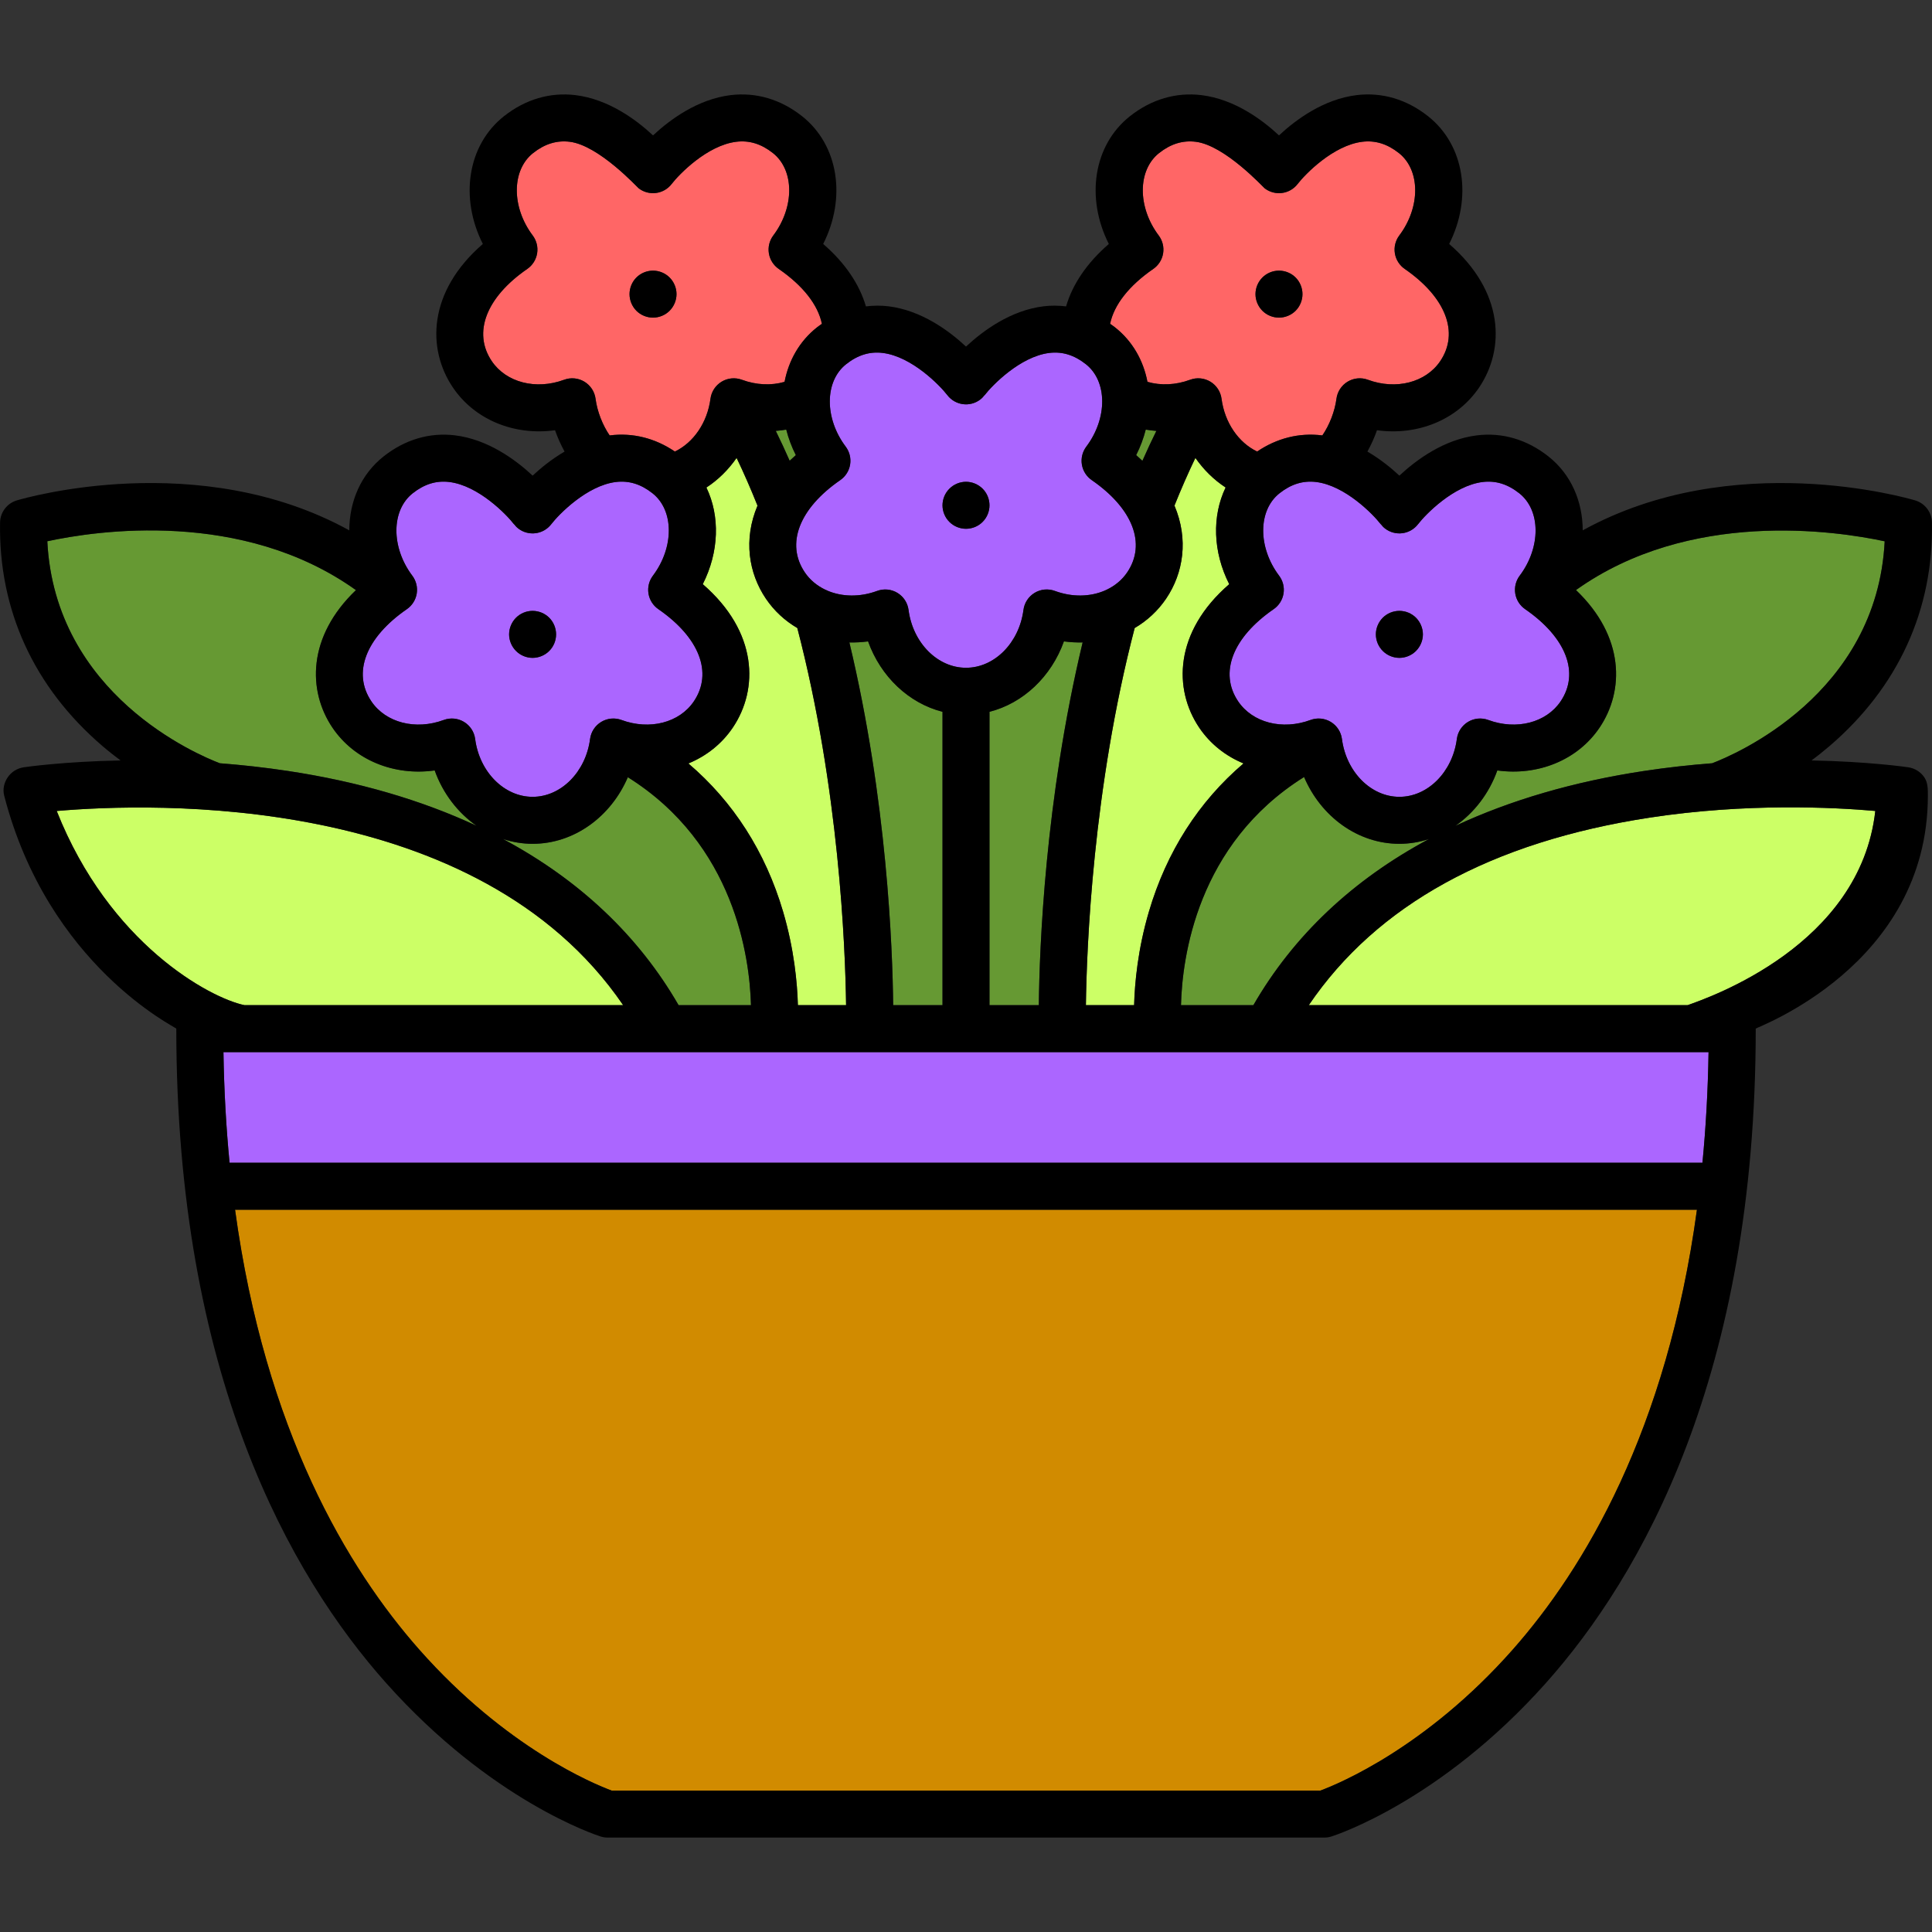 <!DOCTYPE svg PUBLIC "-//W3C//DTD SVG 1.1//EN" "http://www.w3.org/Graphics/SVG/1.1/DTD/svg11.dtd">
<!-- Uploaded to: SVG Repo, www.svgrepo.com, Transformed by: SVG Repo Mixer Tools -->
<svg height="800px" width="800px" version="1.1" id="Capa_1" xmlns="http://www.w3.org/2000/svg" xmlns:xlink="http://www.w3.org/1999/xlink" viewBox="0 0 411.18 411.18" xml:space="preserve" fill="#000000" stroke="#000000" stroke-width="0.004">
<rect x="0" y="0" width="411.18" height="411.18" fill="#333333" stroke="none"/>
<g id="SVGRepo_bgCarrier" stroke-width="0"/>
<g id="SVGRepo_tracerCarrier" stroke-linecap="round" stroke-linejoin="round"/>
<g id="SVGRepo_iconCarrier"> <g> <path style="fill:#669933;" d="M210.59,151.491v62.43h10.502c0.127-12.048,1.292-43.611,9.322-77.195 c-1.315,0.029-2.645-0.033-3.981-0.221C223.745,144.011,217.766,149.664,210.59,151.491z"/> <path style="fill:#669933;" d="M184.748,136.504c-1.335,0.187-2.664,0.25-3.977,0.221c8.032,33.59,9.19,65.148,9.317,77.195h10.502 V151.49C193.415,149.664,187.436,144.01,184.748,136.504z"/> <path style="fill:#669933;" d="M169.373,96.862c-0.898-1.774-1.574-3.597-2.04-5.43c-0.734,0.129-1.478,0.213-2.225,0.273 c1.015,2.064,1.997,4.182,2.953,6.353C168.483,97.657,168.917,97.257,169.373,96.862z"/> <path style="fill:#669933;" d="M133.62,165.414c-3.607,8.414-11.444,14.172-20.266,14.172c-2.17,0-4.277-0.361-6.28-1.012 c16.192,8.661,28.804,20.544,37.347,35.346h15.408C159.557,203.858,156.409,179.692,133.62,165.414z"/> <path style="fill:#CCFF66;" d="M169.811,213.92h10.26c-0.167-12.326-1.488-46.15-10.381-80.258c-2.638-1.547-4.935-3.65-6.698-6.26 c-3.658-5.417-4.817-12.599-1.775-19.783c-1.417-3.546-2.893-6.928-4.447-10.166c-1.752,2.521-3.929,4.677-6.431,6.304 c2.917,6.066,2.716,13.69-0.77,20.571c11.74,10.158,11.905,22.359,6.383,30.537c-2.351,3.479-5.652,6.061-9.447,7.619 c9.516,8.1,16.391,18.767,20.153,31.527C169.033,202.068,169.685,209.268,169.811,213.92z"/> <path style="fill:#669933;" d="M304.114,178.573c-2.005,0.652-4.115,1.014-6.288,1.014c-8.837,0-16.685-5.777-20.284-14.217 c-22.813,14.274-25.941,38.475-26.198,48.551h15.408C275.296,199.114,287.917,187.235,304.114,178.573z"/> <path style="fill:#CCFF66;" d="M231.107,213.92h10.264c0.125-4.652,0.773-11.844,3.151-19.908 c3.761-12.758,10.624-23.433,20.133-31.534c-3.787-1.559-7.081-4.138-9.427-7.61c-5.523-8.18-5.358-20.381,6.382-30.539 c-3.488-6.884-3.688-14.511-0.767-20.578c-2.501-1.629-4.679-3.783-6.434-6.301c-1.558,3.249-3.045,6.64-4.454,10.155 c3.05,7.188,1.894,14.376-1.767,19.796c-1.763,2.609-4.062,4.714-6.701,6.261C232.582,167.812,231.27,201.606,231.107,213.92z"/> <path style="fill:#669933;" d="M243.847,91.432c-0.466,1.834-1.142,3.657-2.04,5.43c0.463,0.4,0.901,0.805,1.328,1.212 c0.959-2.177,1.951-4.295,2.968-6.366C245.345,91.647,244.59,91.564,243.847,91.432z"/> <path style="fill:#ab66ff;" d="M178.833,102.178c-8.755,6.041-11.65,13.562-7.555,19.627c1.088,1.611,2.591,2.848,4.338,3.684 c0.181,0.064,0.352,0.154,0.523,0.238c3.093,1.303,6.873,1.39,10.53,0.039c1.426-0.527,3.016-0.377,4.318,0.408 c1.302,0.787,2.175,2.123,2.373,3.633c0.919,7.02,6.176,12.314,12.229,12.314c6.052,0,11.309-5.295,12.229-12.316 c0.197-1.508,1.071-2.844,2.373-3.631c1.302-0.787,2.892-0.938,4.318-0.408c3.669,1.355,7.462,1.263,10.56-0.053 c0.148-0.07,0.294-0.146,0.449-0.203c1.766-0.838,3.285-2.082,4.383-3.707c4.094-6.062,1.199-13.584-7.557-19.625 c-1.121-0.773-1.877-1.971-2.096-3.314c-0.218-1.344,0.122-2.719,0.941-3.809c4.544-6.037,4.508-13.904-0.08-17.535 c-2.479-1.961-5.03-2.75-7.811-2.404c-6.173,0.766-12.14,6.898-13.744,8.986l-0.015-0.012c-0.26,0.339-0.55,0.66-0.905,0.932 c-2.189,1.682-5.33,1.271-7.011-0.92c-1.604-2.088-7.571-8.221-13.745-8.986c-2.781-0.348-5.331,0.441-7.809,2.404 c-4.589,3.631-4.626,11.498-0.083,17.535c0.819,1.09,1.158,2.465,0.94,3.809C180.711,100.207,179.954,101.405,178.833,102.178z M202.06,104.01c0.92-0.93,2.21-1.471,3.53-1.471c1.32,0,2.61,0.541,3.54,1.471c0.93,0.93,1.46,2.219,1.46,3.539 c0,1.31-0.53,2.6-1.47,3.531c-0.92,0.93-2.21,1.459-3.53,1.459c-1.32,0-2.6-0.529-3.53-1.459c-0.94-0.932-1.47-2.221-1.47-3.531 C200.59,106.229,201.12,104.94,202.06,104.01z"/> <path style="fill:#ab66ff;" d="M272.306,104.987c-4.589,3.629-4.624,11.496-0.08,17.535c0.819,1.088,1.158,2.463,0.94,3.807 c-0.218,1.344-0.975,2.541-2.096,3.314c-8.755,6.043-11.65,13.562-7.556,19.627c3.072,4.545,9.4,6.176,15.391,3.961 c1.427-0.529,3.017-0.377,4.318,0.408c1.302,0.787,2.175,2.123,2.373,3.631c0.92,7.021,6.177,12.316,12.229,12.316 c6.053,0,11.31-5.295,12.229-12.314c0.197-1.51,1.07-2.846,2.373-3.633c1.301-0.787,2.89-0.938,4.318-0.408 c5.992,2.215,12.321,0.584,15.393-3.963c4.094-6.062,1.199-13.582-7.556-19.625c-1.121-0.773-1.878-1.971-2.096-3.314 c-0.218-1.344,0.122-2.719,0.94-3.807c4.544-6.039,4.507-13.906-0.082-17.535c-2.479-1.963-5.035-2.748-7.81-2.404 c-6.174,0.766-12.141,6.896-13.745,8.984c-1.682,2.189-4.821,2.602-7.011,0.92c-0.355-0.271-0.645-0.593-0.905-0.932l-0.015,0.012 c-1.603-2.088-7.57-8.219-13.743-8.984C277.339,102.241,274.786,103.024,272.306,104.987z M294.29,131.469 c0.93-0.93,2.22-1.459,3.54-1.459c1.31,0,2.6,0.529,3.53,1.459c0.93,0.939,1.47,2.221,1.47,3.541c0,1.309-0.54,2.6-1.47,3.529 c-0.93,0.939-2.22,1.471-3.53,1.471c-1.32,0-2.61-0.531-3.54-1.471c-0.93-0.93-1.47-2.209-1.47-3.529 S293.36,132.408,294.29,131.469z"/> <path style="fill:#FF6666;" d="M244.206,81.267c2.827,0.819,6.017,0.687,9.076-0.444c1.425-0.527,3.016-0.377,4.318,0.408 c1.302,0.787,2.175,2.123,2.373,3.631c0.665,5.079,3.607,9.334,7.574,11.238c4.212-2.845,8.947-4.038,13.8-3.441 c0.028,0.003,0.055,0.009,0.083,0.012c1.51-2.209,2.646-5.098,3.001-7.809c0.197-1.508,1.071-2.844,2.373-3.631 c1.302-0.785,2.891-0.938,4.318-0.408c5.99,2.215,12.32,0.586,15.393-3.963c4.095-6.062,1.2-13.584-7.556-19.625 c-1.121-0.773-1.877-1.971-2.096-3.314c-0.218-1.344,0.122-2.719,0.94-3.809c4.544-6.037,4.507-13.904-0.082-17.535 c-2.479-1.961-5.033-2.744-7.81-2.404c-6.174,0.766-12.141,6.898-13.745,8.986c-1.682,2.188-4.821,2.6-7.011,0.92 c-0.355-0.273-8.49-9.141-14.663-9.906c-2.779-0.342-5.332,0.443-7.812,2.404c-4.589,3.631-4.624,11.496-0.08,17.535 c0.819,1.09,1.158,2.465,0.94,3.809c-0.218,1.344-0.975,2.541-2.096,3.314c-5.178,3.572-8.352,7.641-9.188,11.68 c0.354,0.25,0.712,0.489,1.058,0.764C241.037,72.621,243.336,76.727,244.206,81.267z M268.67,59.059 c0.93-0.93,2.21-1.459,3.53-1.459c1.32,0,2.61,0.529,3.54,1.459c0.93,0.93,1.46,2.221,1.46,3.541c0,1.32-0.53,2.6-1.46,3.539 c-0.93,0.93-2.22,1.461-3.54,1.461c-1.32,0-2.6-0.531-3.53-1.461c-0.93-0.939-1.47-2.219-1.47-3.539 C267.2,61.28,267.74,59.989,268.67,59.059z"/> <path style="fill:#d18b00;" d="M89.227,351.073c18.488,20.932,37.225,28.629,40.954,30.012h150.82 c3.729-1.383,22.465-9.08,40.953-30.012c15.23-17.242,32.792-46.591,39.199-93.609H50.027 C56.434,304.482,73.997,333.83,89.227,351.073z"/> <path style="fill:#ab66ff;" d="M360.008,223.922c-0.008,0-0.016-0.002-0.024-0.002H47.556c0.129,8.27,0.58,16.108,1.301,23.543 h313.467c0.721-7.434,1.172-15.273,1.301-23.543h-3.59C360.025,223.92,360.017,223.922,360.008,223.922z"/> <path style="fill:#CCFF66;" d="M351.126,174.008c-33.743,5.164-58.108,18.578-72.58,39.912h80.64 c4.684-1.663,36.746-12.745,39.926-41.328C390.196,171.805,371.628,170.873,351.126,174.008z"/> <path style="fill:#669933;" d="M335.412,125.577c10.369,9.897,10.312,21.444,5.015,29.288c-4.683,6.932-13.134,10.303-21.757,9.105 c-1.757,4.906-4.929,9.01-8.914,11.783c11.745-5.477,25.166-9.403,40.116-11.67c5.006-0.759,9.874-1.287,14.525-1.645 c4.726-1.797,35.059-14.588,36.714-47.238C390.631,112.953,359.567,108.338,335.412,125.577z"/> <path style="fill:#ab66ff;" d="M94.434,153.231c1.428-0.529,3.017-0.377,4.318,0.408c1.303,0.787,2.176,2.123,2.373,3.633 c0.919,7.02,6.176,12.314,12.229,12.314c6.052,0,11.309-5.295,12.229-12.316c0.197-1.508,1.071-2.844,2.373-3.631 c1.302-0.787,2.891-0.938,4.318-0.408c5.99,2.213,12.319,0.586,15.392-3.963c4.094-6.062,1.199-13.582-7.557-19.625 c-1.121-0.773-1.877-1.971-2.096-3.314c-0.218-1.344,0.122-2.719,0.941-3.807c4.544-6.039,4.509-13.906-0.08-17.535 c-2.48-1.961-5.032-2.746-7.812-2.404c-6.173,0.766-12.14,6.896-13.743,8.984c-1.682,2.189-4.822,2.602-7.011,0.92 c-0.354-0.271-0.645-0.593-0.905-0.932l-0.015,0.012c-1.604-2.088-7.57-8.219-13.745-8.984c-2.775-0.346-5.331,0.441-7.81,2.402 c-4.59,3.631-4.627,11.498-0.083,17.537c0.819,1.088,1.158,2.463,0.94,3.807c-0.218,1.344-0.975,2.541-2.096,3.314 c-8.755,6.043-11.65,13.562-7.555,19.627C82.113,153.815,88.442,155.446,94.434,153.231z M109.82,131.469 c0.93-0.93,2.22-1.459,3.53-1.459c1.32,0,2.61,0.529,3.54,1.459c0.93,0.93,1.46,2.221,1.46,3.541s-0.53,2.609-1.46,3.529 c-0.93,0.939-2.22,1.471-3.54,1.471c-1.31,0-2.6-0.531-3.53-1.471c-0.93-0.93-1.47-2.221-1.47-3.529 C108.35,133.69,108.89,132.408,109.82,131.469z"/> <path style="fill:#CCFF66;" d="M132.621,213.92c-31.012-45.453-100.408-43.068-120.551-41.322 c11.193,28.273,32.563,39.779,39.929,41.322H132.621z"/> <path style="fill:#FF6666;" d="M124.375,81.231c1.302,0.787,2.176,2.123,2.373,3.631c0.355,2.711,1.491,5.599,3.001,7.809 c0.028-0.004,0.055-0.009,0.083-0.012c4.853-0.604,9.587,0.594,13.8,3.441c3.967-1.904,6.908-6.159,7.574-11.238 c0.198-1.508,1.071-2.844,2.373-3.631c1.302-0.787,2.892-0.938,4.318-0.408c3.061,1.131,6.251,1.264,9.077,0.444 c0.871-4.54,3.17-8.646,6.891-11.589c0.345-0.273,0.702-0.512,1.056-0.762c-0.836-4.039-4.01-8.109-9.188-11.682 c-1.121-0.773-1.878-1.971-2.096-3.314c-0.218-1.344,0.122-2.719,0.94-3.809c4.544-6.039,4.509-13.904-0.08-17.535 c-2.479-1.961-5.033-2.744-7.812-2.404c-6.173,0.766-12.14,6.898-13.743,8.986c-1.682,2.188-4.821,2.6-7.011,0.92 c-0.354-0.273-8.49-9.141-14.665-9.906c-2.774-0.342-5.331,0.443-7.811,2.404c-4.589,3.631-4.626,11.498-0.082,17.535 c0.819,1.09,1.158,2.463,0.94,3.809c-0.218,1.344-0.975,2.541-2.096,3.314c-8.755,6.041-11.65,13.562-7.555,19.627 c3.073,4.547,9.401,6.176,15.393,3.961C121.484,80.295,123.074,80.446,124.375,81.231z M135.44,59.059 c0.93-0.93,2.22-1.459,3.54-1.459c1.31,0,2.6,0.529,3.53,1.459c0.93,0.93,1.47,2.221,1.47,3.541c0,1.32-0.54,2.6-1.47,3.539 c-0.93,0.93-2.22,1.461-3.53,1.461c-1.32,0-2.61-0.531-3.54-1.461c-0.93-0.939-1.46-2.231-1.46-3.539 C133.98,61.28,134.51,60,135.44,59.059z"/> <path style="fill:#669933;" d="M61.309,164.084c14.943,2.266,28.362,6.188,40.104,11.661c-3.979-2.773-7.146-6.874-8.902-11.776 c-8.628,1.205-17.075-2.174-21.756-9.102c-5.297-7.842-5.356-19.383,5-29.277c-24.212-17.297-55.218-12.661-65.686-10.397 c1.648,32.657,31.985,45.448,36.715,47.246C51.435,162.798,56.304,163.326,61.309,164.084z"/> <path style="fill:#000000;" d="M205.59,112.539c1.32,0,2.61-0.529,3.53-1.459c0.94-0.932,1.47-2.221,1.47-3.531 c0-1.32-0.53-2.609-1.46-3.539c-0.93-0.93-2.22-1.471-3.54-1.471c-1.32,0-2.61,0.541-3.53,1.471c-0.94,0.93-1.47,2.219-1.47,3.539 c0,1.31,0.53,2.6,1.47,3.531C202.99,112.01,204.27,112.539,205.59,112.539z"/> <path style="fill:#000000;" d="M297.83,140.01c1.31,0,2.6-0.531,3.53-1.471c0.93-0.93,1.47-2.221,1.47-3.529 c0-1.32-0.54-2.602-1.47-3.541c-0.93-0.93-2.22-1.459-3.53-1.459c-1.32,0-2.61,0.529-3.54,1.459c-0.93,0.939-1.47,2.221-1.47,3.541 s0.54,2.6,1.47,3.529C295.22,139.479,296.51,140.01,297.83,140.01z"/> <path style="fill:#000000;" d="M272.2,67.6c1.32,0,2.61-0.531,3.54-1.461c0.93-0.939,1.46-2.219,1.46-3.539 c0-1.32-0.53-2.611-1.46-3.541c-0.93-0.93-2.22-1.459-3.54-1.459c-1.32,0-2.6,0.529-3.53,1.459c-0.93,0.93-1.47,2.221-1.47,3.541 c0,1.32,0.54,2.6,1.47,3.539C269.6,67.069,270.88,67.6,272.2,67.6z"/> <path style="fill:#000000;" d="M113.35,140.01c1.32,0,2.61-0.531,3.54-1.471c0.93-0.92,1.46-2.209,1.46-3.529 s-0.53-2.611-1.46-3.541c-0.93-0.93-2.22-1.459-3.54-1.459c-1.31,0-2.6,0.529-3.53,1.459c-0.93,0.939-1.47,2.221-1.47,3.541 c0,1.309,0.54,2.6,1.47,3.529C110.75,139.479,112.04,140.01,113.35,140.01z"/> <path style="fill:#000000;" d="M138.98,67.6c1.31,0,2.6-0.531,3.53-1.461c0.93-0.939,1.47-2.219,1.47-3.539 c0-1.32-0.54-2.611-1.47-3.541c-0.93-0.93-2.22-1.459-3.53-1.459c-1.32,0-2.61,0.529-3.54,1.459c-0.93,0.941-1.46,2.221-1.46,3.541 c0,1.309,0.53,2.6,1.46,3.539C136.37,67.069,137.66,67.6,138.98,67.6z"/> <path style="fill:#000000;" d="M411.169,111.198c-0.039-2.178-1.483-4.078-3.57-4.701c-1.769-0.527-38.829-11.215-70.754,6.377 c-0.01-6.148-2.468-11.912-7.294-15.73c-4.557-3.605-9.829-5.158-15.245-4.484c-6.984,0.865-12.845,5.176-16.48,8.566 c-1.778-1.659-4.092-3.535-6.806-5.123c0.795-1.438,1.49-2.96,2.037-4.539c8.62,1.197,17.065-2.178,21.746-9.105 c5.523-8.178,5.358-20.379-6.382-30.539c4.941-9.75,3.312-21.01-4.493-27.184c-4.558-3.607-9.829-5.158-15.245-4.486 c-6.984,0.866-12.845,5.177-16.48,8.566c-3.634-3.39-9.496-7.7-16.478-8.566c-5.415-0.664-10.688,0.881-15.246,4.484 c-7.805,6.176-9.433,17.435-4.491,27.188c-4.619,3.995-7.707,8.524-9.1,13.285c-1.584-0.194-3.192-0.217-4.817-0.014 c-6.983,0.866-12.845,5.178-16.479,8.568c-3.635-3.391-9.497-7.703-16.48-8.568c-1.627-0.201-3.237-0.179-4.822,0.016 c-1.393-4.761-4.475-9.291-9.095-13.287c4.941-9.752,3.314-21.012-4.491-27.188c-4.558-3.605-9.828-5.15-15.246-4.484 c-6.983,0.866-12.844,5.177-16.479,8.566c-3.635-3.39-9.496-7.7-16.48-8.566c-5.412-0.664-10.688,0.881-15.245,4.484 c-7.806,6.176-9.434,17.435-4.493,27.185c-11.74,10.16-11.905,22.361-6.381,30.541c4.681,6.926,13.124,10.301,21.745,9.104 c0.546,1.578,1.236,3.104,2.029,4.541c-2.714,1.588-5.02,3.465-6.797,5.122c-3.634-3.39-9.496-7.702-16.481-8.567 c-5.416-0.672-10.688,0.879-15.244,4.484c-4.826,3.817-7.284,9.58-7.295,15.729c-31.925-17.591-68.986-6.904-70.754-6.375 c-2.087,0.623-3.531,2.523-3.57,4.701c-0.334,18.631,7.211,35.092,21.822,47.605c1.281,1.097,2.557,2.093,3.822,3.04 c-12.058,0.236-20.026,1.372-20.611,1.458c-1.37,0.201-2.594,0.961-3.383,2.1c-0.789,1.137-1.124,2.562-0.778,3.904 c9.368,36.285,36.635,49.36,36.635,49.615c0,73.726,24.293,116.439,44.673,139.289c22.358,25.066,44.687,32.344,45.627,32.643 c0.488,0.154,0.997,0.232,1.509,0.232h152.529c0.512,0,1.021-0.078,1.509-0.232c0.94-0.299,23.268-7.576,45.626-32.643 c20.379-22.85,44.672-65.562,44.672-139.289c0-0.254,36.635-13.33,36.635-49.615c0-1.385,0.01-2.768-0.778-3.904 c-0.789-1.139-2.014-1.898-3.383-2.1c-0.585-0.087-8.545-1.222-20.59-1.459c1.257-0.942,2.529-1.949,3.801-3.039 C403.958,146.289,411.505,129.828,411.169,111.198z M293.861,111.567l0.015-0.012c0.26,0.339,0.55,0.66,0.905,0.932 c2.189,1.682,5.329,1.269,7.011-0.92c1.604-2.088,7.57-8.219,13.745-8.984c2.775-0.344,5.331,0.441,7.81,2.404 c4.589,3.629,4.626,11.496,0.082,17.535c-0.819,1.088-1.158,2.463-0.94,3.807c0.218,1.344,0.975,2.541,2.096,3.314 c8.755,6.043,11.65,13.562,7.556,19.625c-3.072,4.547-9.401,6.178-15.393,3.963c-1.429-0.529-3.017-0.379-4.318,0.408 c-1.303,0.787-2.176,2.123-2.373,3.633c-0.919,7.02-6.176,12.314-12.229,12.314c-6.052,0-11.309-5.295-12.229-12.316 c-0.198-1.508-1.071-2.844-2.373-3.631c-1.302-0.785-2.892-0.938-4.318-0.408c-5.991,2.215-12.319,0.584-15.391-3.961 c-4.095-6.064-1.2-13.584,7.556-19.627c1.121-0.773,1.877-1.971,2.096-3.314c0.218-1.344-0.122-2.719-0.94-3.807 c-4.544-6.039-4.509-13.906,0.08-17.535c2.48-1.963,5.034-2.746,7.812-2.404C286.291,103.348,292.257,109.479,293.861,111.567z M248.189,127.401c3.66-5.42,4.817-12.607,1.767-19.796c1.409-3.516,2.896-6.906,4.454-10.155c1.754,2.518,3.932,4.672,6.434,6.301 c-2.921,6.067-2.721,13.694,0.767,20.578c-11.74,10.158-11.905,22.359-6.382,30.539c2.346,3.473,5.64,6.052,9.427,7.61 c-9.51,8.101-16.372,18.776-20.133,31.534c-2.378,8.064-3.025,15.256-3.151,19.908h-10.264 c0.163-12.314,1.476-46.108,10.381-80.259C244.128,132.115,246.426,130.01,248.189,127.401z M241.807,96.862 c0.898-1.773,1.574-3.596,2.04-5.43c0.744,0.132,1.498,0.215,2.256,0.275c-1.017,2.071-2.009,4.189-2.968,6.366 C242.707,97.666,242.269,97.262,241.807,96.862z M277.542,165.369c3.598,8.439,11.447,14.217,20.284,14.217 c2.173,0,4.282-0.361,6.288-1.014c-16.196,8.662-28.817,20.541-37.361,35.348h-15.408 C251.601,203.844,254.729,179.644,277.542,165.369z M245.447,57.235c1.121-0.773,1.878-1.971,2.096-3.314 c0.218-1.344-0.122-2.719-0.94-3.809c-4.544-6.039-4.509-13.904,0.08-17.535c2.48-1.961,5.033-2.746,7.812-2.404 c6.173,0.766,14.309,9.633,14.663,9.906c2.19,1.68,5.329,1.267,7.011-0.92c1.604-2.088,7.57-8.221,13.745-8.986 c2.778-0.34,5.331,0.443,7.81,2.404c4.589,3.631,4.626,11.498,0.082,17.535c-0.819,1.09-1.158,2.465-0.94,3.809 c0.218,1.344,0.975,2.541,2.096,3.314c8.755,6.041,11.65,13.562,7.556,19.625c-3.073,4.549-9.403,6.178-15.393,3.963 c-1.428-0.529-3.016-0.377-4.318,0.408c-1.302,0.787-2.176,2.123-2.373,3.631c-0.355,2.711-1.491,5.6-3.001,7.809 c-0.028-0.003-0.055-0.009-0.083-0.012c-4.853-0.597-9.587,0.597-13.8,3.441c-3.967-1.904-6.909-6.159-7.574-11.238 c-0.198-1.508-1.071-2.844-2.373-3.631c-1.302-0.785-2.893-0.936-4.318-0.408c-3.059,1.131-6.249,1.264-9.076,0.444 c-0.87-4.54-3.169-8.646-6.89-11.589c-0.346-0.274-0.704-0.514-1.058-0.764C237.095,64.875,240.269,60.807,245.447,57.235z M179.989,95.055c-4.544-6.037-4.507-13.904,0.083-17.535c2.479-1.963,5.029-2.752,7.809-2.404 c6.173,0.766,12.141,6.898,13.745,8.986c1.681,2.191,4.821,2.602,7.011,0.92c0.355-0.271,0.645-0.593,0.905-0.932l0.015,0.012 c1.604-2.088,7.571-8.221,13.744-8.986c2.781-0.346,5.333,0.443,7.811,2.404c4.588,3.631,4.624,11.498,0.08,17.535 c-0.819,1.09-1.158,2.465-0.941,3.809c0.218,1.344,0.975,2.541,2.096,3.314c8.755,6.041,11.65,13.562,7.557,19.625 c-1.098,1.625-2.617,2.869-4.383,3.707c-0.155,0.057-0.301,0.133-0.449,0.203c-3.098,1.316-6.891,1.408-10.56,0.053 c-1.426-0.529-3.016-0.379-4.318,0.408c-1.302,0.787-2.176,2.123-2.373,3.631c-0.92,7.021-6.177,12.316-12.229,12.316 c-6.053,0-11.31-5.295-12.229-12.314c-0.197-1.51-1.07-2.846-2.373-3.633c-1.302-0.785-2.892-0.936-4.318-0.408 c-3.657,1.351-7.438,1.264-10.53-0.039c-0.172-0.084-0.342-0.174-0.523-0.238c-1.747-0.836-3.25-2.072-4.338-3.684 c-4.095-6.064-1.201-13.586,7.555-19.627c1.121-0.773,1.877-1.971,2.096-3.314C181.147,97.52,180.808,96.145,179.989,95.055z M230.414,136.725c-8.031,33.584-9.195,65.148-9.322,77.195H210.59v-62.43c7.175-1.826,13.154-7.48,15.843-14.986 C227.769,136.692,229.1,136.754,230.414,136.725z M200.59,151.49v62.431h-10.502c-0.127-12.047-1.286-43.605-9.317-77.195 c1.313,0.029,2.642-0.034,3.977-0.221C187.436,144.01,193.415,149.664,200.59,151.49z M146.505,162.485 c3.795-1.559,7.096-4.14,9.447-7.619c5.522-8.178,5.357-20.379-6.383-30.537c3.487-6.881,3.688-14.505,0.77-20.571 c2.502-1.627,4.678-3.782,6.431-6.304c1.553,3.238,3.029,6.62,4.447,10.166c-3.042,7.185-1.884,14.366,1.775,19.783 c1.763,2.609,4.06,4.713,6.698,6.26c8.893,34.107,10.214,67.932,10.381,80.258h-10.26c-0.127-4.652-0.778-11.853-3.153-19.908 C162.896,181.251,156.021,170.584,146.505,162.485z M159.829,213.92h-15.408c-8.543-14.802-21.155-26.685-37.347-35.346 c2.003,0.65,4.11,1.012,6.28,1.012c8.822,0,16.66-5.758,20.266-14.172C156.409,179.692,159.557,203.858,159.829,213.92z M165.108,91.705c0.747-0.061,1.491-0.145,2.225-0.273c0.466,1.833,1.142,3.656,2.04,5.43c-0.456,0.396-0.89,0.795-1.312,1.196 C167.105,95.887,166.123,93.77,165.108,91.705z M120.057,80.823c-5.991,2.215-12.32,0.586-15.393-3.961 c-4.095-6.065-1.2-13.586,7.555-19.627c1.121-0.773,1.877-1.971,2.096-3.314c0.218-1.346-0.122-2.719-0.94-3.809 c-4.544-6.037-4.507-13.904,0.082-17.535c2.479-1.961,5.037-2.746,7.811-2.404c6.174,0.766,14.31,9.633,14.665,9.906 c2.19,1.68,5.329,1.267,7.011-0.92c1.604-2.088,7.57-8.221,13.743-8.986c2.779-0.34,5.333,0.443,7.812,2.404 c4.589,3.631,4.624,11.496,0.08,17.535c-0.819,1.09-1.158,2.465-0.94,3.809c0.218,1.344,0.975,2.541,2.096,3.314 c5.178,3.572,8.353,7.643,9.188,11.682c-0.354,0.25-0.71,0.488-1.056,0.762c-3.721,2.943-6.02,7.049-6.891,11.589 c-2.827,0.819-6.017,0.687-9.077-0.444c-1.427-0.529-3.016-0.379-4.318,0.408c-1.302,0.787-2.175,2.123-2.373,3.631 c-0.665,5.079-3.607,9.334-7.574,11.238c-4.213-2.848-8.947-4.045-13.8-3.441c-0.028,0.003-0.055,0.008-0.083,0.012 c-1.51-2.21-2.646-5.098-3.001-7.809c-0.197-1.508-1.071-2.844-2.373-3.631C123.074,80.446,121.484,80.295,120.057,80.823z M86.596,129.643c1.121-0.773,1.877-1.971,2.096-3.314c0.218-1.344-0.122-2.719-0.94-3.807c-4.544-6.039-4.507-13.906,0.083-17.537 c2.479-1.961,5.034-2.748,7.81-2.402c6.174,0.766,12.141,6.896,13.745,8.984l0.015-0.012c0.26,0.339,0.55,0.66,0.905,0.932 c2.189,1.682,5.329,1.269,7.011-0.92c1.604-2.088,7.57-8.219,13.743-8.984c2.78-0.342,5.332,0.443,7.812,2.404 c4.589,3.629,4.625,11.496,0.08,17.535c-0.819,1.088-1.158,2.463-0.941,3.807c0.218,1.344,0.975,2.541,2.096,3.314 c8.755,6.043,11.65,13.562,7.557,19.625c-3.073,4.549-9.402,6.176-15.392,3.963c-1.427-0.529-3.017-0.379-4.318,0.408 c-1.302,0.787-2.176,2.123-2.373,3.631c-0.92,7.021-6.177,12.316-12.229,12.316c-6.053,0-11.31-5.295-12.229-12.314 c-0.197-1.51-1.07-2.846-2.373-3.633c-1.301-0.785-2.891-0.938-4.318-0.408c-5.992,2.215-12.321,0.584-15.393-3.961 C74.946,143.205,77.841,135.686,86.596,129.643z M10.069,115.194c10.468-2.265,41.474-6.9,65.686,10.397 c-10.356,9.894-10.297,21.435-5,29.277c4.682,6.928,13.128,10.307,21.756,9.102c1.756,4.902,4.923,9.004,8.902,11.776 c-11.741-5.473-25.16-9.396-40.104-11.661c-5.005-0.758-9.874-1.286-14.525-1.645C42.054,160.642,11.717,147.851,10.069,115.194z M12.07,172.598c20.143-1.746,89.539-4.131,120.551,41.322H51.998C44.633,212.377,23.263,200.87,12.07,172.598z M321.954,351.073 c-18.488,20.932-37.224,28.629-40.953,30.012h-150.82c-3.73-1.383-22.466-9.08-40.954-30.012 c-15.23-17.242-32.793-46.591-39.2-93.609h311.126C354.746,304.482,337.184,333.83,321.954,351.073z M362.324,247.463H48.857 c-0.721-7.434-1.172-15.273-1.301-23.543h312.428c0.008,0,0.016,0.002,0.024,0.002s0.017-0.002,0.026-0.002h3.59 C363.496,232.19,363.045,240.029,362.324,247.463z M399.112,172.592c-3.18,28.583-35.242,39.665-39.926,41.328h-80.64 c14.472-21.334,38.837-34.748,72.58-39.912C371.628,170.873,390.196,171.805,399.112,172.592z M364.396,162.44 c-4.651,0.357-9.52,0.886-14.525,1.645c-14.95,2.267-28.371,6.193-40.116,11.67c3.985-2.773,7.157-6.877,8.914-11.783 c8.623,1.197,17.075-2.174,21.757-9.105c5.298-7.844,5.355-19.391-5.015-29.288c24.155-17.239,55.219-12.624,65.698-10.376 C399.455,147.852,369.122,160.643,364.396,162.44z"/> </g> </g>
</svg>